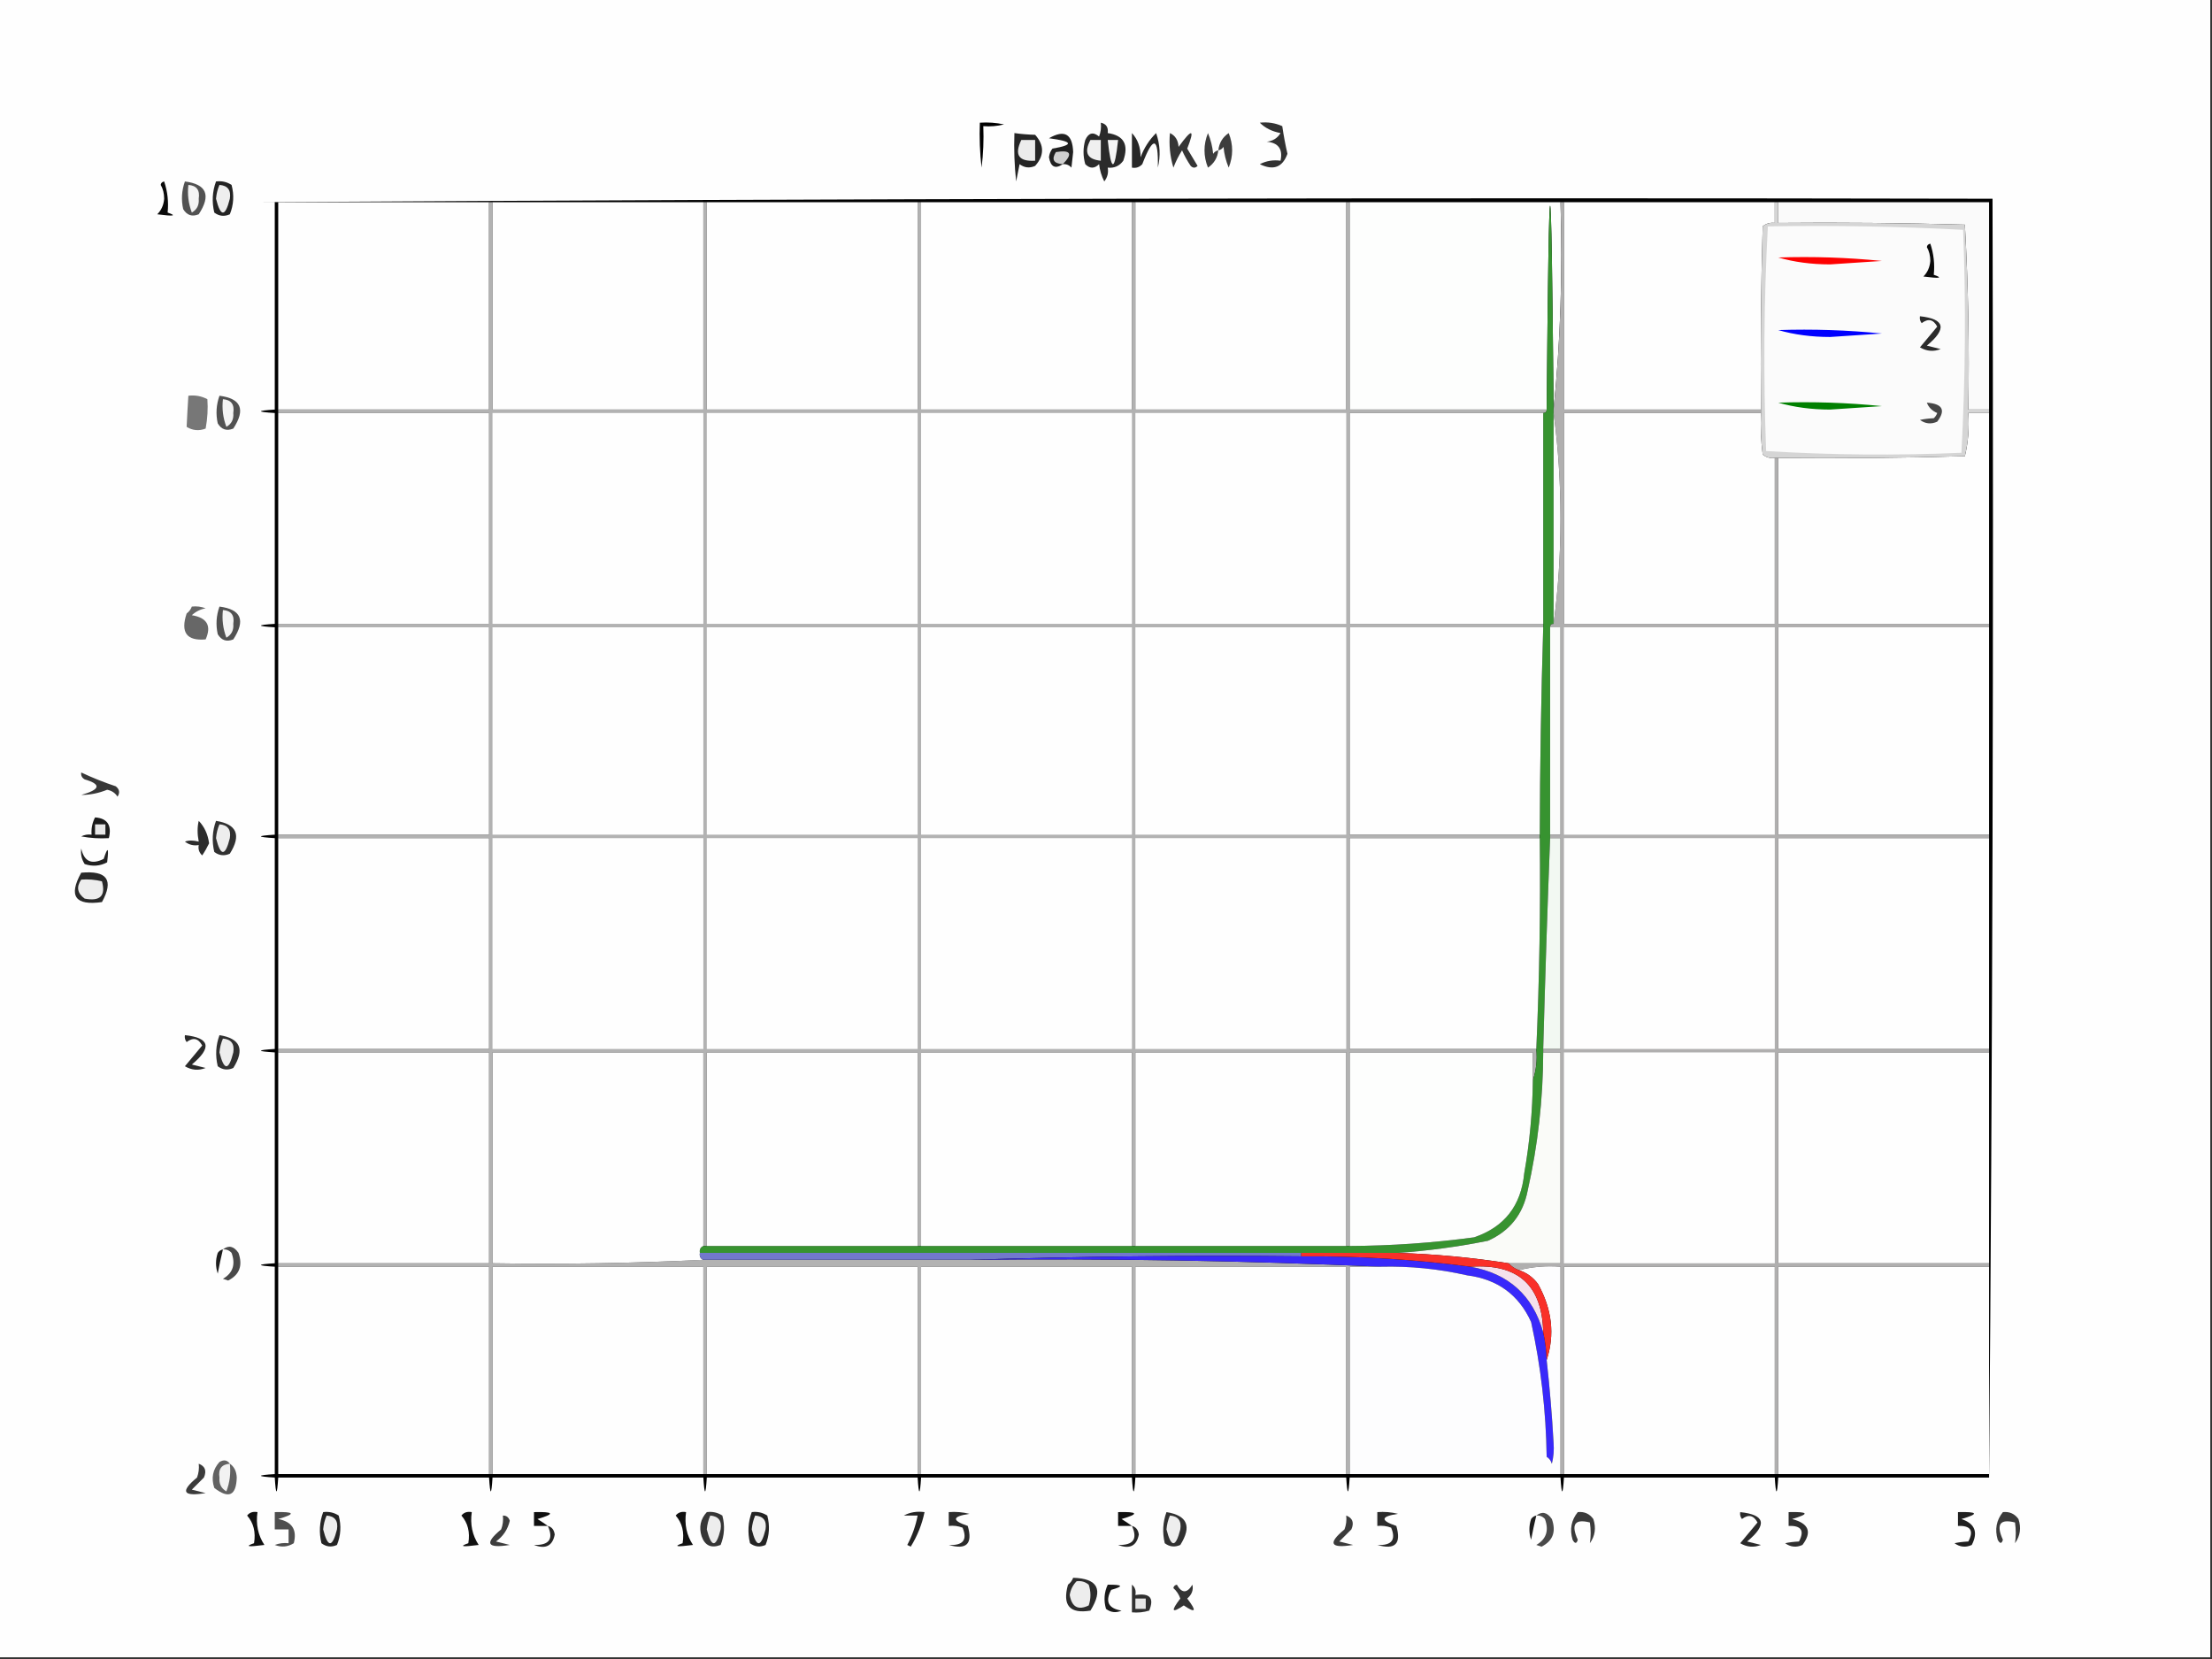 <?xml version="1.0" encoding="UTF-8"?>
<!DOCTYPE svg PUBLIC "-//W3C//DTD SVG 1.1//EN" "http://www.w3.org/Graphics/SVG/1.1/DTD/svg11.dtd">
<svg xmlns="http://www.w3.org/2000/svg" version="1.1" width="640px" height="480px" style="shape-rendering:geometricPrecision; text-rendering:geometricPrecision; image-rendering:optimizeQuality; fill-rule:evenodd; clip-rule:evenodd" xmlns:xlink="http://www.w3.org/1999/xlink">
<rect width="100%" height="100%" fill="#333333" stroke="none"/>
<g><path style="opacity:1" fill="#fefefe" d="M -0.5,-0.5 C 212.833,-0.5 426.167,-0.5 639.5,-0.5C 639.5,159.5 639.5,319.5 639.5,479.5C 426.167,479.5 212.833,479.5 -0.5,479.5C -0.5,319.5 -0.5,159.5 -0.5,-0.5 Z"/></g>
<g><path style="opacity:1" fill="#000000" d="M 283.5,35.5 C 285.857,35.337 288.19,35.503 290.5,36C 288.527,36.495 286.527,36.662 284.5,36.5C 284.666,40.514 284.499,44.514 284,48.5C 283.501,44.179 283.334,39.846 283.5,35.5 Z"/></g>
<g><path style="opacity:1" fill="#3d3d3d" d="M 352.5,43.5 C 352.262,45.645 351.262,47.312 349.5,48.5C 348.167,45.167 348.167,41.833 349.5,38.5C 350.308,40.423 350.808,42.423 351,44.5C 351.383,43.944 351.883,43.611 352.5,43.5 Z"/></g>
<g><path style="opacity:1" fill="#202020" d="M 307.5,47.5 C 305.316,48.983 303.983,48.316 303.5,45.5C 303.608,44.558 303.941,43.725 304.5,43C 310.817,41.908 310.483,40.908 303.5,40C 307.978,37.408 310.311,38.741 310.5,44C 310.333,45.5 310.167,47 310,48.5C 309.329,47.748 308.496,47.414 307.5,47.5 Z"/></g>
<g><path style="opacity:1" fill="#2a2a2a" d="M 318.5,35.5 C 320.048,35.821 320.715,36.821 320.5,38.5C 325.151,39.174 326.651,41.841 325,46.5C 323.89,48.037 322.39,48.703 320.5,48.5C 320.762,49.978 320.429,51.311 319.5,52.5C 318.702,50.922 318.202,49.256 318,47.5C 316.667,48.833 315.333,48.833 314,47.5C 313.333,45.167 313.333,42.833 314,40.5C 314.953,38.408 316.286,38.075 318,39.5C 318.49,38.207 318.657,36.873 318.5,35.5 Z"/></g>
<g><path style="opacity:1" fill="#f6f6f6" d="M 320.5,40.5 C 321.5,40.5 322.5,40.5 323.5,40.5C 322.5,49.833 321.5,49.833 320.5,40.5 Z"/></g>
<g><path style="opacity:1" fill="#f0f0f0" d="M 315.5,40.5 C 316.5,40.5 317.5,40.5 318.5,40.5C 318.5,42.5 318.5,44.5 318.5,46.5C 314.556,46.116 313.556,44.116 315.5,40.5 Z"/></g>
<g><path style="opacity:1" fill="#3d3d3d" d="M 352.5,43.5 C 352.738,41.355 353.738,39.688 355.5,38.5C 356.833,41.833 356.833,45.167 355.5,48.5C 354.692,46.577 354.192,44.577 354,42.5C 353.617,43.056 353.117,43.389 352.5,43.5 Z"/></g>
<g><path style="opacity:1" fill="#252525" d="M 293.5,38.5 C 295.314,38.772 297.314,38.939 299.5,39C 302.167,42 302.167,45 299.5,48C 297.888,48.72 296.388,48.554 295,47.5C 294.667,49.167 294.333,50.833 294,52.5C 293.501,47.845 293.334,43.178 293.5,38.5 Z"/></g>
<g><path style="opacity:1" fill="#ececec" d="M 295.5,40.5 C 296.833,40.5 298.167,40.5 299.5,40.5C 299.5,42.5 299.5,44.5 299.5,46.5C 294.74,46.799 293.406,44.799 295.5,40.5 Z"/></g>
<g><path style="opacity:1" fill="#282828" d="M 327.5,38.5 C 329.197,40.305 330.03,42.639 330,45.5C 331.015,42.79 332.515,40.457 334.5,38.5C 335.657,41.784 335.824,45.118 335,48.5C 335.186,39.547 333.686,39.213 330.5,47.5C 329.675,48.386 328.675,48.719 327.5,48.5C 327.5,45.167 327.5,41.833 327.5,38.5 Z"/></g>
<g><path style="opacity:1" fill="#cfcfcf" d="M 307.5,47.5 C 304.827,47.316 304.16,46.149 305.5,44C 309.817,43.303 310.484,44.47 307.5,47.5 Z"/></g>
<g><path style="opacity:1" fill="#353535" d="M 338.5,38.5 C 340.045,39.23 340.878,40.563 341,42.5C 344.941,37.062 345.774,37.229 343.5,43C 344.484,44.657 345.484,46.323 346.5,48C 345.833,48.667 345.167,48.667 344.5,48C 343.54,46.581 342.707,45.081 342,43.5C 341.02,45.059 340.187,46.726 339.5,48.5C 338.513,45.232 338.18,41.898 338.5,38.5 Z"/></g>
<g><path style="opacity:1" fill="#323232" d="M 364.5,35.5 C 366.792,35.244 368.959,35.577 371,36.5C 371.392,39.188 371.892,41.855 372.5,44.5C 371.086,48.421 368.42,49.421 364.5,47.5C 366.396,46.534 368.396,46.201 370.5,46.5C 371.21,43.141 369.876,41.307 366.5,41C 368.286,40.804 369.619,39.971 370.5,38.5C 368.025,38.036 366.025,37.036 364.5,35.5 Z"/></g>
<g><path style="opacity:1" fill="#0a0a0a" d="M 46.5,53.5 C 46.56,52.957 46.893,52.624 47.5,52.5C 48.484,55.428 48.817,58.428 48.5,61.5C 51.263,62.455 50.263,62.622 45.5,62C 46.684,60.82 47.351,59.32 47.5,57.5C 47.489,55.955 47.156,54.622 46.5,53.5 Z"/></g>
<g><path style="opacity:1" fill="#525252" d="M 53.5,52.5 C 59.786,53.315 61.12,56.481 57.5,62C 55.566,62.783 54.066,62.283 53,60.5C 52.398,57.779 52.565,55.113 53.5,52.5 Z"/></g>
<g><path style="opacity:1" fill="#f4f4f4" d="M 54.5,53.5 C 56.89,53.685 57.89,55.018 57.5,57.5C 57.658,59.319 56.991,60.652 55.5,61.5C 54.52,58.913 54.187,56.247 54.5,53.5 Z"/></g>
<g><path style="opacity:1" fill="#242424" d="M 62.5,52.5 C 64.144,52.286 65.644,52.62 67,53.5C 67.777,56.429 67.611,59.263 66.5,62C 64.888,62.72 63.388,62.554 62,61.5C 61.264,58.408 61.431,55.408 62.5,52.5 Z"/></g>
<g><path style="opacity:1" fill="#eeeeee" d="M 63.5,53.5 C 65.89,53.685 66.89,55.018 66.5,57.5C 65.167,62.833 63.833,62.833 62.5,57.5C 62.623,56.075 62.957,54.742 63.5,53.5 Z"/></g>
<g><path style="opacity:1" fill="#000000" d="M 75.5,58.5 C 242.333,57.5 409.333,57.167 576.5,57.5C 576.833,183.522 576.5,306.855 575.5,427.5C 555.167,427.5 534.833,427.5 514.5,427.5C 514.167,432.833 513.833,432.833 513.5,427.5C 493.167,427.5 472.833,427.5 452.5,427.5C 452.167,432.833 451.833,432.833 451.5,427.5C 431.167,427.5 410.833,427.5 390.5,427.5C 390.167,432.833 389.833,432.833 389.5,427.5C 369.167,427.5 348.833,427.5 328.5,427.5C 328.167,432.833 327.833,432.833 327.5,427.5C 307.167,427.5 286.833,427.5 266.5,427.5C 266.167,432.833 265.833,432.833 265.5,427.5C 245.167,427.5 224.833,427.5 204.5,427.5C 204.167,432.833 203.833,432.833 203.5,427.5C 183.167,427.5 162.833,427.5 142.5,427.5C 142.167,432.833 141.833,432.833 141.5,427.5C 121.167,427.5 100.833,427.5 80.5,427.5C 80.167,432.833 79.833,432.833 79.5,427.5C 74.167,427.167 74.167,426.833 79.5,426.5C 79.5,406.5 79.5,386.5 79.5,366.5C 74.167,366.167 74.167,365.833 79.5,365.5C 79.5,345.167 79.5,324.833 79.5,304.5C 74.167,304.167 74.167,303.833 79.5,303.5C 79.5,283.167 79.5,262.833 79.5,242.5C 74.167,242.167 74.167,241.833 79.5,241.5C 79.5,221.5 79.5,201.5 79.5,181.5C 74.167,181.167 74.167,180.833 79.5,180.5C 79.5,160.167 79.5,139.833 79.5,119.5C 74.167,119.167 74.167,118.833 79.5,118.5C 79.5,98.5 79.5,78.5 79.5,58.5C 78.167,58.5 76.833,58.5 75.5,58.5 Z"/></g>
<g><path style="opacity:1" fill="#fefefe" d="M 141.5,58.5 C 141.5,78.5 141.5,98.5 141.5,118.5C 121.167,118.5 100.833,118.5 80.5,118.5C 80.5,98.5 80.5,78.5 80.5,58.5C 100.833,58.5 121.167,58.5 141.5,58.5 Z"/></g>
<g><path style="opacity:1" fill="#b2b2b2" d="M 141.5,58.5 C 141.833,58.5 142.167,58.5 142.5,58.5C 142.5,78.5 142.5,98.5 142.5,118.5C 162.833,118.5 183.167,118.5 203.5,118.5C 203.5,98.5 203.5,78.5 203.5,58.5C 203.833,58.5 204.167,58.5 204.5,58.5C 204.5,78.5 204.5,98.5 204.5,118.5C 224.833,118.5 245.167,118.5 265.5,118.5C 265.5,98.5 265.5,78.5 265.5,58.5C 265.833,58.5 266.167,58.5 266.5,58.5C 266.5,78.5 266.5,98.5 266.5,118.5C 286.833,118.5 307.167,118.5 327.5,118.5C 327.5,98.5 327.5,78.5 327.5,58.5C 327.833,58.5 328.167,58.5 328.5,58.5C 328.5,78.5 328.5,98.5 328.5,118.5C 348.833,118.5 369.167,118.5 389.5,118.5C 389.5,98.5 389.5,78.5 389.5,58.5C 389.833,58.5 390.167,58.5 390.5,58.5C 390.5,78.5 390.5,98.5 390.5,118.5C 409.5,118.5 428.5,118.5 447.5,118.5C 447.5,119.167 447.167,119.5 446.5,119.5C 427.833,119.5 409.167,119.5 390.5,119.5C 390.5,139.833 390.5,160.167 390.5,180.5C 409.167,180.5 427.833,180.5 446.5,180.5C 446.5,180.833 446.5,181.167 446.5,181.5C 427.833,181.5 409.167,181.5 390.5,181.5C 390.5,201.5 390.5,221.5 390.5,241.5C 408.833,241.5 427.167,241.5 445.5,241.5C 445.5,241.833 445.5,242.167 445.5,242.5C 427.167,242.5 408.833,242.5 390.5,242.5C 390.5,262.833 390.5,283.167 390.5,303.5C 408.5,303.5 426.5,303.5 444.5,303.5C 444.81,306.713 444.477,309.713 443.5,312.5C 443.5,309.833 443.5,307.167 443.5,304.5C 425.833,304.5 408.167,304.5 390.5,304.5C 390.5,323.167 390.5,341.833 390.5,360.5C 390.167,360.5 389.833,360.5 389.5,360.5C 389.5,341.833 389.5,323.167 389.5,304.5C 369.167,304.5 348.833,304.5 328.5,304.5C 328.5,323.167 328.5,341.833 328.5,360.5C 328.167,360.5 327.833,360.5 327.5,360.5C 327.5,341.833 327.5,323.167 327.5,304.5C 307.167,304.5 286.833,304.5 266.5,304.5C 266.5,323.167 266.5,341.833 266.5,360.5C 266.167,360.5 265.833,360.5 265.5,360.5C 265.5,341.833 265.5,323.167 265.5,304.5C 245.167,304.5 224.833,304.5 204.5,304.5C 204.5,323.167 204.5,341.833 204.5,360.5C 204.167,360.5 203.833,360.5 203.5,360.5C 203.5,341.833 203.5,323.167 203.5,304.5C 183.167,304.5 162.833,304.5 142.5,304.5C 142.5,324.833 142.5,345.167 142.5,365.5C 163.007,365.83 183.34,365.497 203.5,364.5C 229.167,364.5 254.833,364.5 280.5,364.5C 320.348,364.069 360.015,364.736 399.5,366.5C 396.5,366.5 393.5,366.5 390.5,366.5C 390.5,386.5 390.5,406.5 390.5,426.5C 390.167,426.5 389.833,426.5 389.5,426.5C 389.5,406.5 389.5,386.5 389.5,366.5C 369.167,366.5 348.833,366.5 328.5,366.5C 328.5,386.5 328.5,406.5 328.5,426.5C 328.167,426.5 327.833,426.5 327.5,426.5C 327.5,406.5 327.5,386.5 327.5,366.5C 307.167,366.5 286.833,366.5 266.5,366.5C 266.5,386.5 266.5,406.5 266.5,426.5C 266.167,426.5 265.833,426.5 265.5,426.5C 265.5,406.5 265.5,386.5 265.5,366.5C 245.167,366.5 224.833,366.5 204.5,366.5C 204.5,386.5 204.5,406.5 204.5,426.5C 204.167,426.5 203.833,426.5 203.5,426.5C 203.5,406.5 203.5,386.5 203.5,366.5C 183.167,366.5 162.833,366.5 142.5,366.5C 142.5,386.5 142.5,406.5 142.5,426.5C 142.167,426.5 141.833,426.5 141.5,426.5C 141.5,406.5 141.5,386.5 141.5,366.5C 121.167,366.5 100.833,366.5 80.5,366.5C 80.5,366.167 80.5,365.833 80.5,365.5C 100.833,365.5 121.167,365.5 141.5,365.5C 141.5,345.167 141.5,324.833 141.5,304.5C 121.167,304.5 100.833,304.5 80.5,304.5C 80.5,304.167 80.5,303.833 80.5,303.5C 100.833,303.5 121.167,303.5 141.5,303.5C 141.5,283.167 141.5,262.833 141.5,242.5C 121.167,242.5 100.833,242.5 80.5,242.5C 80.5,242.167 80.5,241.833 80.5,241.5C 100.833,241.5 121.167,241.5 141.5,241.5C 141.5,221.5 141.5,201.5 141.5,181.5C 121.167,181.5 100.833,181.5 80.5,181.5C 80.5,181.167 80.5,180.833 80.5,180.5C 100.833,180.5 121.167,180.5 141.5,180.5C 141.5,160.167 141.5,139.833 141.5,119.5C 121.167,119.5 100.833,119.5 80.5,119.5C 80.5,119.167 80.5,118.833 80.5,118.5C 100.833,118.5 121.167,118.5 141.5,118.5C 141.5,98.5 141.5,78.5 141.5,58.5 Z"/></g>
<g><path style="opacity:1" fill="#fefefe" d="M 142.5,58.5 C 162.833,58.5 183.167,58.5 203.5,58.5C 203.5,78.5 203.5,98.5 203.5,118.5C 183.167,118.5 162.833,118.5 142.5,118.5C 142.5,98.5 142.5,78.5 142.5,58.5 Z"/></g>
<g><path style="opacity:1" fill="#fefefe" d="M 204.5,58.5 C 224.833,58.5 245.167,58.5 265.5,58.5C 265.5,78.5 265.5,98.5 265.5,118.5C 245.167,118.5 224.833,118.5 204.5,118.5C 204.5,98.5 204.5,78.5 204.5,58.5 Z"/></g>
<g><path style="opacity:1" fill="#fefefe" d="M 266.5,58.5 C 286.833,58.5 307.167,58.5 327.5,58.5C 327.5,78.5 327.5,98.5 327.5,118.5C 307.167,118.5 286.833,118.5 266.5,118.5C 266.5,98.5 266.5,78.5 266.5,58.5 Z"/></g>
<g><path style="opacity:1" fill="#fefefe" d="M 328.5,58.5 C 348.833,58.5 369.167,58.5 389.5,58.5C 389.5,78.5 389.5,98.5 389.5,118.5C 369.167,118.5 348.833,118.5 328.5,118.5C 328.5,98.5 328.5,78.5 328.5,58.5 Z"/></g>
<g><path style="opacity:1" fill="#fdfefd" d="M 390.5,58.5 C 410.833,58.5 431.167,58.5 451.5,58.5C 452.155,78.861 451.488,98.861 449.5,118.5C 448.833,39.833 448.167,39.833 447.5,118.5C 428.5,118.5 409.5,118.5 390.5,118.5C 390.5,98.5 390.5,78.5 390.5,58.5 Z"/></g>
<g><path style="opacity:1" fill="#379330" d="M 449.5,118.5 C 449.5,118.833 449.5,119.167 449.5,119.5C 449.5,139.833 449.5,160.167 449.5,180.5C 448.833,180.5 448.5,180.833 448.5,181.5C 448.5,201.5 448.5,221.5 448.5,241.5C 448.5,241.833 448.5,242.167 448.5,242.5C 447.719,262.673 447.052,283.007 446.5,303.5C 446.5,303.833 446.5,304.167 446.5,304.5C 446.464,318.006 444.964,331.34 442,344.5C 440.67,351.331 436.837,356.164 430.5,359C 421.766,360.744 413.1,361.911 404.5,362.5C 395.167,362.5 385.833,362.5 376.5,362.5C 318.5,362.5 260.5,362.5 202.5,362.5C 202.328,361.508 202.662,360.842 203.5,360.5C 203.833,360.5 204.167,360.5 204.5,360.5C 224.833,360.5 245.167,360.5 265.5,360.5C 265.833,360.5 266.167,360.5 266.5,360.5C 286.833,360.5 307.167,360.5 327.5,360.5C 327.833,360.5 328.167,360.5 328.5,360.5C 348.833,360.5 369.167,360.5 389.5,360.5C 389.833,360.5 390.167,360.5 390.5,360.5C 402.552,360.44 414.552,359.607 426.5,358C 435.254,355.026 440.088,348.86 441,339.5C 442.576,330.564 443.409,321.564 443.5,312.5C 444.477,309.713 444.81,306.713 444.5,303.5C 445.399,283.183 445.732,262.849 445.5,242.5C 445.5,242.167 445.5,241.833 445.5,241.5C 445.553,221.494 445.886,201.494 446.5,181.5C 446.5,181.167 446.5,180.833 446.5,180.5C 446.5,160.167 446.5,139.833 446.5,119.5C 447.167,119.5 447.5,119.167 447.5,118.5C 448.167,39.833 448.833,39.833 449.5,118.5 Z"/></g>
<g><path style="opacity:1" fill="#b0afaf" d="M 451.5,58.5 C 451.833,58.5 452.167,58.5 452.5,58.5C 452.5,78.5 452.5,98.5 452.5,118.5C 471.5,118.5 490.5,118.5 509.5,118.5C 509.5,118.833 509.5,119.167 509.5,119.5C 490.5,119.5 471.5,119.5 452.5,119.5C 452.5,139.833 452.5,160.167 452.5,180.5C 472.833,180.5 493.167,180.5 513.5,180.5C 513.5,164.5 513.5,148.5 513.5,132.5C 513.833,132.5 514.167,132.5 514.5,132.5C 514.5,148.5 514.5,164.5 514.5,180.5C 534.833,180.5 555.167,180.5 575.5,180.5C 575.5,180.833 575.5,181.167 575.5,181.5C 555.167,181.5 534.833,181.5 514.5,181.5C 514.5,201.5 514.5,221.5 514.5,241.5C 534.833,241.5 555.167,241.5 575.5,241.5C 575.5,241.833 575.5,242.167 575.5,242.5C 555.167,242.5 534.833,242.5 514.5,242.5C 514.5,262.833 514.5,283.167 514.5,303.5C 534.833,303.5 555.167,303.5 575.5,303.5C 575.5,303.833 575.5,304.167 575.5,304.5C 555.167,304.5 534.833,304.5 514.5,304.5C 514.5,324.833 514.5,345.167 514.5,365.5C 534.833,365.5 555.167,365.5 575.5,365.5C 575.5,365.833 575.5,366.167 575.5,366.5C 555.167,366.5 534.833,366.5 514.5,366.5C 514.5,386.5 514.5,406.5 514.5,426.5C 514.167,426.5 513.833,426.5 513.5,426.5C 513.5,406.5 513.5,386.5 513.5,366.5C 493.167,366.5 472.833,366.5 452.5,366.5C 452.5,386.5 452.5,406.5 452.5,426.5C 452.167,426.5 451.833,426.5 451.5,426.5C 451.5,406.5 451.5,386.5 451.5,366.5C 447.298,366.183 443.298,366.517 439.5,367.5C 438.29,367.068 437.29,366.401 436.5,365.5C 441.5,365.5 446.5,365.5 451.5,365.5C 451.5,345.167 451.5,324.833 451.5,304.5C 449.833,304.5 448.167,304.5 446.5,304.5C 446.5,304.167 446.5,303.833 446.5,303.5C 448.167,303.5 449.833,303.5 451.5,303.5C 451.5,283.167 451.5,262.833 451.5,242.5C 450.5,242.5 449.5,242.5 448.5,242.5C 448.5,242.167 448.5,241.833 448.5,241.5C 449.5,241.5 450.5,241.5 451.5,241.5C 451.5,221.5 451.5,201.5 451.5,181.5C 450.5,181.5 449.5,181.5 448.5,181.5C 448.5,180.833 448.833,180.5 449.5,180.5C 450.832,170.689 451.499,160.523 451.5,150C 451.499,139.477 450.832,129.311 449.5,119.5C 449.5,119.167 449.5,118.833 449.5,118.5C 451.488,98.861 452.155,78.861 451.5,58.5 Z"/></g>
<g><path style="opacity:1" fill="#fefefe" d="M 452.5,58.5 C 472.833,58.5 493.167,58.5 513.5,58.5C 513.5,60.5 513.5,62.5 513.5,64.5C 512.178,64.33 511.011,64.663 510,65.5C 509.5,83.163 509.333,100.83 509.5,118.5C 490.5,118.5 471.5,118.5 452.5,118.5C 452.5,98.5 452.5,78.5 452.5,58.5 Z"/></g>
<g><path style="opacity:1" fill="#fafafa" d="M 514.5,58.5 C 534.833,58.5 555.167,58.5 575.5,58.5C 575.5,78.5 575.5,98.5 575.5,118.5C 573.5,118.5 571.5,118.5 569.5,118.5C 569.826,100.59 569.492,82.757 568.5,65C 550.503,64.5 532.503,64.333 514.5,64.5C 514.5,62.5 514.5,60.5 514.5,58.5 Z"/></g>
<g><path style="opacity:1" fill="#777777" d="M 54.5,114.5 C 56.467,114.261 58.3,114.594 60,115.5C 60.202,118.259 60.035,121.092 59.5,124C 57.559,124.743 55.726,124.576 54,123.5C 54.139,120.473 54.305,117.473 54.5,114.5 Z"/></g>
<g><path style="opacity:1" fill="#525252" d="M 63.5,114.5 C 69.786,115.315 71.12,118.481 67.5,124C 65.567,124.783 64.067,124.283 63,122.5C 62.398,119.779 62.565,117.113 63.5,114.5 Z"/></g>
<g><path style="opacity:1" fill="#f4f4f4" d="M 64.5,115.5 C 66.89,115.685 67.89,117.018 67.5,119.5C 67.658,121.319 66.991,122.652 65.5,123.5C 64.52,120.914 64.187,118.247 64.5,115.5 Z"/></g>
<g><path style="opacity:1" fill="#fefefe" d="M 80.5,119.5 C 100.833,119.5 121.167,119.5 141.5,119.5C 141.5,139.833 141.5,160.167 141.5,180.5C 121.167,180.5 100.833,180.5 80.5,180.5C 80.5,160.167 80.5,139.833 80.5,119.5 Z"/></g>
<g><path style="opacity:1" fill="#fefefe" d="M 142.5,119.5 C 162.833,119.5 183.167,119.5 203.5,119.5C 203.5,139.833 203.5,160.167 203.5,180.5C 183.167,180.5 162.833,180.5 142.5,180.5C 142.5,160.167 142.5,139.833 142.5,119.5 Z"/></g>
<g><path style="opacity:1" fill="#fefefe" d="M 204.5,119.5 C 224.833,119.5 245.167,119.5 265.5,119.5C 265.5,139.833 265.5,160.167 265.5,180.5C 245.167,180.5 224.833,180.5 204.5,180.5C 204.5,160.167 204.5,139.833 204.5,119.5 Z"/></g>
<g><path style="opacity:1" fill="#fefefe" d="M 266.5,119.5 C 286.833,119.5 307.167,119.5 327.5,119.5C 327.5,139.833 327.5,160.167 327.5,180.5C 307.167,180.5 286.833,180.5 266.5,180.5C 266.5,160.167 266.5,139.833 266.5,119.5 Z"/></g>
<g><path style="opacity:1" fill="#fefefe" d="M 328.5,119.5 C 348.833,119.5 369.167,119.5 389.5,119.5C 389.5,139.833 389.5,160.167 389.5,180.5C 369.167,180.5 348.833,180.5 328.5,180.5C 328.5,160.167 328.5,139.833 328.5,119.5 Z"/></g>
<g><path style="opacity:1" fill="#fefefe" d="M 446.5,119.5 C 446.5,139.833 446.5,160.167 446.5,180.5C 427.833,180.5 409.167,180.5 390.5,180.5C 390.5,160.167 390.5,139.833 390.5,119.5C 409.167,119.5 427.833,119.5 446.5,119.5 Z"/></g>
<g><path style="opacity:1" fill="#fcfcfc" d="M 449.5,119.5 C 450.832,129.311 451.499,139.477 451.5,150C 451.499,160.523 450.832,170.689 449.5,180.5C 449.5,160.167 449.5,139.833 449.5,119.5 Z"/></g>
<g><path style="opacity:1" fill="#fefefe" d="M 509.5,119.5 C 509.334,123.514 509.501,127.514 510,131.5C 511.011,132.337 512.178,132.67 513.5,132.5C 513.5,148.5 513.5,164.5 513.5,180.5C 493.167,180.5 472.833,180.5 452.5,180.5C 452.5,160.167 452.5,139.833 452.5,119.5C 471.5,119.5 490.5,119.5 509.5,119.5 Z"/></g>
<g><path style="opacity:1" fill="#fefefe" d="M 575.5,119.5 C 575.5,139.833 575.5,160.167 575.5,180.5C 555.167,180.5 534.833,180.5 514.5,180.5C 514.5,164.5 514.5,148.5 514.5,132.5C 532.503,132.667 550.503,132.5 568.5,132C 569.464,127.934 569.797,123.767 569.5,119.5C 571.5,119.5 573.5,119.5 575.5,119.5 Z"/></g>
<g><path style="opacity:1" fill="#d5d5d5" d="M 513.5,58.5 C 513.833,58.5 514.167,58.5 514.5,58.5C 514.5,60.5 514.5,62.5 514.5,64.5C 532.503,64.333 550.503,64.5 568.5,65C 569.492,82.757 569.826,100.59 569.5,118.5C 571.5,118.5 573.5,118.5 575.5,118.5C 575.5,118.833 575.5,119.167 575.5,119.5C 573.5,119.5 571.5,119.5 569.5,119.5C 569.797,123.767 569.464,127.934 568.5,132C 550.503,132.5 532.503,132.667 514.5,132.5C 514.167,132.5 513.833,132.5 513.5,132.5C 512.178,132.67 511.011,132.337 510,131.5C 509.501,127.514 509.334,123.514 509.5,119.5C 509.5,119.167 509.5,118.833 509.5,118.5C 509.333,100.83 509.5,83.163 510,65.5C 511.011,64.663 512.178,64.33 513.5,64.5C 513.5,62.5 513.5,60.5 513.5,58.5 Z"/></g>
<g><path style="opacity:1" fill="#fbfbfb" d="M 511.5,65.5 C 530.41,65.174 549.243,65.507 568,66.5C 568.826,88.073 568.66,109.573 567.5,131C 548.593,131.825 529.76,131.659 511,130.5C 510.179,108.761 510.345,87.094 511.5,65.5 Z"/></g>
<g><path style="opacity:1" fill="#464646" d="M 557.5,116.5 C 562.041,116.815 563.041,118.649 560.5,122C 558.741,122.798 557.074,122.631 555.5,121.5C 556.582,121.251 557.915,121.085 559.5,121C 559.957,120.586 560.291,120.086 560.5,119.5C 559.007,118.859 558.007,117.859 557.5,116.5 Z"/></g>
<g><path style="opacity:1" fill="#008000" d="M 514.5,116.5 C 524.522,116.168 534.522,116.501 544.5,117.5C 539.5,117.833 534.5,118.167 529.5,118.5C 524.119,118.494 519.119,117.828 514.5,116.5 Z"/></g>
<g><path style="opacity:1" fill="#0000ff" d="M 514.5,95.5 C 524.522,95.168 534.522,95.501 544.5,96.5C 539.5,96.833 534.5,97.167 529.5,97.5C 524.119,97.494 519.119,96.828 514.5,95.5 Z"/></g>
<g><path style="opacity:1" fill="#2a2a2a" d="M 555.5,91.5 C 562.737,92.272 563.403,95.106 557.5,100C 558.833,100.333 560.167,100.667 561.5,101C 559.421,101.808 557.421,101.641 555.5,100.5C 557.167,98.5 558.833,96.5 560.5,94.5C 559.38,92.404 557.88,92.07 556,93.5C 555.536,92.906 555.369,92.239 555.5,91.5 Z"/></g>
<g><path style="opacity:1" fill="#fe0000" d="M 514.5,74.5 C 524.522,74.168 534.522,74.501 544.5,75.5C 539.5,75.833 534.5,76.167 529.5,76.5C 524.119,76.494 519.119,75.828 514.5,74.5 Z"/></g>
<g><path style="opacity:1" fill="#0a0a0a" d="M 557.5,71.5 C 557.56,70.957 557.893,70.624 558.5,70.5C 559.484,73.428 559.817,76.428 559.5,79.5C 562.263,80.455 561.263,80.622 556.5,80C 557.684,78.82 558.351,77.32 558.5,75.5C 558.489,73.955 558.156,72.622 557.5,71.5 Z"/></g>
<g><path style="opacity:1" fill="#525252" d="M 63.5,175.5 C 69.786,176.315 71.12,179.481 67.5,185C 65.567,185.783 64.067,185.283 63,183.5C 62.398,180.779 62.565,178.113 63.5,175.5 Z"/></g>
<g><path style="opacity:1" fill="#f4f4f4" d="M 64.5,176.5 C 66.89,176.685 67.89,178.018 67.5,180.5C 67.658,182.319 66.991,183.652 65.5,184.5C 64.52,181.914 64.187,179.247 64.5,176.5 Z"/></g>
<g><path style="opacity:1" fill="#fefefe" d="M 80.5,181.5 C 100.833,181.5 121.167,181.5 141.5,181.5C 141.5,201.5 141.5,221.5 141.5,241.5C 121.167,241.5 100.833,241.5 80.5,241.5C 80.5,221.5 80.5,201.5 80.5,181.5 Z"/></g>
<g><path style="opacity:1" fill="#fefefe" d="M 142.5,181.5 C 162.833,181.5 183.167,181.5 203.5,181.5C 203.5,201.5 203.5,221.5 203.5,241.5C 183.167,241.5 162.833,241.5 142.5,241.5C 142.5,221.5 142.5,201.5 142.5,181.5 Z"/></g>
<g><path style="opacity:1" fill="#fefefe" d="M 204.5,181.5 C 224.833,181.5 245.167,181.5 265.5,181.5C 265.5,201.5 265.5,221.5 265.5,241.5C 245.167,241.5 224.833,241.5 204.5,241.5C 204.5,221.5 204.5,201.5 204.5,181.5 Z"/></g>
<g><path style="opacity:1" fill="#fefefe" d="M 266.5,181.5 C 286.833,181.5 307.167,181.5 327.5,181.5C 327.5,201.5 327.5,221.5 327.5,241.5C 307.167,241.5 286.833,241.5 266.5,241.5C 266.5,221.5 266.5,201.5 266.5,181.5 Z"/></g>
<g><path style="opacity:1" fill="#fefefe" d="M 328.5,181.5 C 348.833,181.5 369.167,181.5 389.5,181.5C 389.5,201.5 389.5,221.5 389.5,241.5C 369.167,241.5 348.833,241.5 328.5,241.5C 328.5,221.5 328.5,201.5 328.5,181.5 Z"/></g>
<g><path style="opacity:1" fill="#fefefe" d="M 446.5,181.5 C 445.886,201.494 445.553,221.494 445.5,241.5C 427.167,241.5 408.833,241.5 390.5,241.5C 390.5,221.5 390.5,201.5 390.5,181.5C 409.167,181.5 427.833,181.5 446.5,181.5 Z"/></g>
<g><path style="opacity:1" fill="#fbfcfb" d="M 448.5,181.5 C 449.5,181.5 450.5,181.5 451.5,181.5C 451.5,201.5 451.5,221.5 451.5,241.5C 450.5,241.5 449.5,241.5 448.5,241.5C 448.5,221.5 448.5,201.5 448.5,181.5 Z"/></g>
<g><path style="opacity:1" fill="#fefefe" d="M 452.5,181.5 C 472.833,181.5 493.167,181.5 513.5,181.5C 513.5,201.5 513.5,221.5 513.5,241.5C 493.167,241.5 472.833,241.5 452.5,241.5C 452.5,221.5 452.5,201.5 452.5,181.5 Z"/></g>
<g><path style="opacity:1" fill="#fefefe" d="M 575.5,181.5 C 575.5,201.5 575.5,221.5 575.5,241.5C 555.167,241.5 534.833,241.5 514.5,241.5C 514.5,221.5 514.5,201.5 514.5,181.5C 534.833,181.5 555.167,181.5 575.5,181.5 Z"/></g>
<g><path style="opacity:1" fill="#676767" d="M 55.5,175.5 C 56.873,175.343 58.207,175.51 59.5,176C 57.956,176.29 56.623,176.956 55.5,178C 59.918,178.723 61.251,181.057 59.5,185C 54.008,185.486 52.175,182.986 54,177.5C 54.717,176.956 55.217,176.289 55.5,175.5 Z"/></g>
<g><path style="opacity:1" fill="#383838" d="M 23.5,223.5 C 26.725,225.021 30.058,226.355 33.5,227.5C 34.583,228.365 34.749,229.365 34,230.5C 33.326,229.422 32.326,228.755 31,228.5C 28.532,229.503 26.032,230.003 23.5,230C 29.055,228.431 29.389,226.931 24.5,225.5C 23.703,225.043 23.369,224.376 23.5,223.5 Z"/></g>
<g><path style="opacity:1" fill="#1b1b1b" d="M 27.5,236.5 C 31.068,236.759 32.401,238.759 31.5,242.5C 28.813,242.664 26.146,242.497 23.5,242C 24.448,241.517 25.448,241.351 26.5,241.5C 26.366,239.708 26.699,238.042 27.5,236.5 Z"/></g>
<g><path style="opacity:1" fill="#e7e7e7" d="M 27.5,238.5 C 28.5,238.5 29.5,238.5 30.5,238.5C 30.5,239.5 30.5,240.5 30.5,241.5C 29.5,241.5 28.5,241.5 27.5,241.5C 27.5,240.5 27.5,239.5 27.5,238.5 Z"/></g>
<g><path style="opacity:1" fill="#313131" d="M 62.5,237.5 C 68.548,238.46 69.881,241.627 66.5,247C 64.888,247.72 63.388,247.554 62,246.5C 61.264,243.408 61.431,240.408 62.5,237.5 Z"/></g>
<g><path style="opacity:1" fill="#eeeeee" d="M 63.5,238.5 C 65.89,238.685 66.89,240.018 66.5,242.5C 65.167,247.833 63.833,247.833 62.5,242.5C 62.623,241.075 62.957,239.742 63.5,238.5 Z"/></g>
<g><path style="opacity:1" fill="#fefefe" d="M 80.5,242.5 C 100.833,242.5 121.167,242.5 141.5,242.5C 141.5,262.833 141.5,283.167 141.5,303.5C 121.167,303.5 100.833,303.5 80.5,303.5C 80.5,283.167 80.5,262.833 80.5,242.5 Z"/></g>
<g><path style="opacity:1" fill="#fefefe" d="M 142.5,242.5 C 162.833,242.5 183.167,242.5 203.5,242.5C 203.5,262.833 203.5,283.167 203.5,303.5C 183.167,303.5 162.833,303.5 142.5,303.5C 142.5,283.167 142.5,262.833 142.5,242.5 Z"/></g>
<g><path style="opacity:1" fill="#fefefe" d="M 204.5,242.5 C 224.833,242.5 245.167,242.5 265.5,242.5C 265.5,262.833 265.5,283.167 265.5,303.5C 245.167,303.5 224.833,303.5 204.5,303.5C 204.5,283.167 204.5,262.833 204.5,242.5 Z"/></g>
<g><path style="opacity:1" fill="#fefefe" d="M 266.5,242.5 C 286.833,242.5 307.167,242.5 327.5,242.5C 327.5,262.833 327.5,283.167 327.5,303.5C 307.167,303.5 286.833,303.5 266.5,303.5C 266.5,283.167 266.5,262.833 266.5,242.5 Z"/></g>
<g><path style="opacity:1" fill="#fefefe" d="M 328.5,242.5 C 348.833,242.5 369.167,242.5 389.5,242.5C 389.5,262.833 389.5,283.167 389.5,303.5C 369.167,303.5 348.833,303.5 328.5,303.5C 328.5,283.167 328.5,262.833 328.5,242.5 Z"/></g>
<g><path style="opacity:1" fill="#fefefe" d="M 445.5,242.5 C 445.732,262.849 445.399,283.183 444.5,303.5C 426.5,303.5 408.5,303.5 390.5,303.5C 390.5,283.167 390.5,262.833 390.5,242.5C 408.833,242.5 427.167,242.5 445.5,242.5 Z"/></g>
<g><path style="opacity:1" fill="#f2f8f2" d="M 448.5,242.5 C 449.5,242.5 450.5,242.5 451.5,242.5C 451.5,262.833 451.5,283.167 451.5,303.5C 449.833,303.5 448.167,303.5 446.5,303.5C 447.052,283.007 447.719,262.673 448.5,242.5 Z"/></g>
<g><path style="opacity:1" fill="#fefefe" d="M 452.5,242.5 C 472.833,242.5 493.167,242.5 513.5,242.5C 513.5,262.833 513.5,283.167 513.5,303.5C 493.167,303.5 472.833,303.5 452.5,303.5C 452.5,283.167 452.5,262.833 452.5,242.5 Z"/></g>
<g><path style="opacity:1" fill="#fefefe" d="M 575.5,242.5 C 575.5,262.833 575.5,283.167 575.5,303.5C 555.167,303.5 534.833,303.5 514.5,303.5C 514.5,283.167 514.5,262.833 514.5,242.5C 534.833,242.5 555.167,242.5 575.5,242.5 Z"/></g>
<g><path style="opacity:1" fill="#2c2c2c" d="M 57.5,237.5 C 59.141,239.203 60.141,241.37 60.5,244C 59.929,245.205 59.262,246.372 58.5,247.5C 57.614,246.675 57.281,245.675 57.5,244.5C 56.022,244.762 54.689,244.429 53.5,243.5C 54.557,243.094 55.891,243.094 57.5,243.5C 57.065,241.297 57.065,239.297 57.5,237.5 Z"/></g>
<g><path style="opacity:1" fill="#222222" d="M 23.5,245.5 C 24.328,249.255 26.495,250.255 30,248.5C 31.199,244.814 31.533,245.147 31,249.5C 28.936,250.591 26.77,250.758 24.5,250C 23.62,248.644 23.287,247.144 23.5,245.5 Z"/></g>
<g><path style="opacity:1" fill="#292929" d="M 23.5,252.5 C 30.997,251.804 32.997,254.637 29.5,261C 21.749,262.091 19.749,259.258 23.5,252.5 Z"/></g>
<g><path style="opacity:1" fill="#ededed" d="M 23.5,254.5 C 25.527,254.338 27.527,254.505 29.5,255C 30.65,259.186 28.983,260.852 24.5,260C 22.365,258.444 22.032,256.611 23.5,254.5 Z"/></g>
<g><path style="opacity:1" fill="#2a2a2a" d="M 53.5,299.5 C 60.736,300.272 61.403,303.106 55.5,308C 56.833,308.333 58.167,308.667 59.5,309C 57.421,309.808 55.421,309.641 53.5,308.5C 55.167,306.5 56.833,304.5 58.5,302.5C 57.38,300.404 55.88,300.07 54,301.5C 53.536,300.906 53.369,300.239 53.5,299.5 Z"/></g>
<g><path style="opacity:1" fill="#313131" d="M 63.5,299.5 C 69.548,300.46 70.881,303.627 67.5,309C 65.888,309.72 64.388,309.554 63,308.5C 62.264,305.408 62.431,302.408 63.5,299.5 Z"/></g>
<g><path style="opacity:1" fill="#eeeeee" d="M 64.5,300.5 C 66.89,300.685 67.89,302.018 67.5,304.5C 66.167,309.833 64.833,309.833 63.5,304.5C 63.623,303.075 63.957,301.742 64.5,300.5 Z"/></g>
<g><path style="opacity:1" fill="#fefefe" d="M 80.5,304.5 C 100.833,304.5 121.167,304.5 141.5,304.5C 141.5,324.833 141.5,345.167 141.5,365.5C 121.167,365.5 100.833,365.5 80.5,365.5C 80.5,345.167 80.5,324.833 80.5,304.5 Z"/></g>
<g><path style="opacity:1" fill="#fefefe" d="M 203.5,360.5 C 202.662,360.842 202.328,361.508 202.5,362.5C 202.328,363.492 202.662,364.158 203.5,364.5C 183.34,365.497 163.007,365.83 142.5,365.5C 142.5,345.167 142.5,324.833 142.5,304.5C 162.833,304.5 183.167,304.5 203.5,304.5C 203.5,323.167 203.5,341.833 203.5,360.5 Z"/></g>
<g><path style="opacity:1" fill="#fefefe" d="M 265.5,360.5 C 245.167,360.5 224.833,360.5 204.5,360.5C 204.5,341.833 204.5,323.167 204.5,304.5C 224.833,304.5 245.167,304.5 265.5,304.5C 265.5,323.167 265.5,341.833 265.5,360.5 Z"/></g>
<g><path style="opacity:1" fill="#fefefe" d="M 327.5,360.5 C 307.167,360.5 286.833,360.5 266.5,360.5C 266.5,341.833 266.5,323.167 266.5,304.5C 286.833,304.5 307.167,304.5 327.5,304.5C 327.5,323.167 327.5,341.833 327.5,360.5 Z"/></g>
<g><path style="opacity:1" fill="#fefefe" d="M 389.5,360.5 C 369.167,360.5 348.833,360.5 328.5,360.5C 328.5,341.833 328.5,323.167 328.5,304.5C 348.833,304.5 369.167,304.5 389.5,304.5C 389.5,323.167 389.5,341.833 389.5,360.5 Z"/></g>
<g><path style="opacity:1" fill="#fdfefd" d="M 443.5,312.5 C 443.409,321.564 442.576,330.564 441,339.5C 440.088,348.86 435.254,355.026 426.5,358C 414.552,359.607 402.552,360.44 390.5,360.5C 390.5,341.833 390.5,323.167 390.5,304.5C 408.167,304.5 425.833,304.5 443.5,304.5C 443.5,307.167 443.5,309.833 443.5,312.5 Z"/></g>
<g><path style="opacity:1" fill="#fafbf8" d="M 446.5,304.5 C 448.167,304.5 449.833,304.5 451.5,304.5C 451.5,324.833 451.5,345.167 451.5,365.5C 446.5,365.5 441.5,365.5 436.5,365.5C 425.897,363.841 415.231,362.841 404.5,362.5C 413.1,361.911 421.766,360.744 430.5,359C 436.837,356.164 440.67,351.331 442,344.5C 444.964,331.34 446.464,318.006 446.5,304.5 Z"/></g>
<g><path style="opacity:1" fill="#fefefe" d="M 452.5,304.5 C 472.833,304.5 493.167,304.5 513.5,304.5C 513.5,324.833 513.5,345.167 513.5,365.5C 493.167,365.5 472.833,365.5 452.5,365.5C 452.5,345.167 452.5,324.833 452.5,304.5 Z"/></g>
<g><path style="opacity:1" fill="#fefefe" d="M 575.5,304.5 C 575.5,324.833 575.5,345.167 575.5,365.5C 555.167,365.5 534.833,365.5 514.5,365.5C 514.5,345.167 514.5,324.833 514.5,304.5C 534.833,304.5 555.167,304.5 575.5,304.5 Z"/></g>
<g><path style="opacity:1" fill="#1d1d1d" d="M 64.5,361.5 C 63.94,363.801 63.44,366.134 63,368.5C 62.333,366.5 62.333,364.5 63,362.5C 63.383,361.944 63.883,361.611 64.5,361.5 Z"/></g>
<g><path style="opacity:1" fill="#7278cc" d="M 202.5,362.5 C 260.5,362.5 318.5,362.5 376.5,362.5C 376.5,362.833 376.5,363.167 376.5,363.5C 344.329,363.168 312.329,363.502 280.5,364.5C 254.833,364.5 229.167,364.5 203.5,364.5C 202.662,364.158 202.328,363.492 202.5,362.5 Z"/></g>
<g><path style="opacity:1" fill="#3929fa" d="M 280.5,364.5 C 312.329,363.502 344.329,363.168 376.5,363.5C 392.919,363.368 409.253,364.368 425.5,366.5C 436.509,368.49 443.509,374.823 446.5,385.5C 447.092,388.127 447.425,390.794 447.5,393.5C 448.387,401.476 449.054,409.476 449.5,417.5C 449.662,419.527 449.495,421.527 449,423.5C 448.722,422.584 448.222,421.918 447.5,421.5C 447.317,408.339 445.817,395.339 443,382.5C 439.433,374.619 433.266,370.119 424.5,369C 416.268,367.123 407.935,366.29 399.5,366.5C 360.015,364.736 320.348,364.069 280.5,364.5 Z"/></g>
<g><path style="opacity:1" fill="#494949" d="M 64.5,361.5 C 66.153,360.201 67.653,360.534 69,362.5C 70.296,366.175 69.296,368.842 66,370.5C 65.5,370.333 65,370.167 64.5,370C 67.379,368.334 68.212,365.834 67,362.5C 66.329,361.748 65.496,361.414 64.5,361.5 Z"/></g>
<g><path style="opacity:1" fill="#fefefe" d="M 80.5,366.5 C 100.833,366.5 121.167,366.5 141.5,366.5C 141.5,386.5 141.5,406.5 141.5,426.5C 121.167,426.5 100.833,426.5 80.5,426.5C 80.5,406.5 80.5,386.5 80.5,366.5 Z"/></g>
<g><path style="opacity:1" fill="#fefefe" d="M 203.5,426.5 C 183.167,426.5 162.833,426.5 142.5,426.5C 142.5,406.5 142.5,386.5 142.5,366.5C 162.833,366.5 183.167,366.5 203.5,366.5C 203.5,386.5 203.5,406.5 203.5,426.5 Z"/></g>
<g><path style="opacity:1" fill="#fefefe" d="M 265.5,426.5 C 245.167,426.5 224.833,426.5 204.5,426.5C 204.5,406.5 204.5,386.5 204.5,366.5C 224.833,366.5 245.167,366.5 265.5,366.5C 265.5,386.5 265.5,406.5 265.5,426.5 Z"/></g>
<g><path style="opacity:1" fill="#fefefe" d="M 327.5,426.5 C 307.167,426.5 286.833,426.5 266.5,426.5C 266.5,406.5 266.5,386.5 266.5,366.5C 286.833,366.5 307.167,366.5 327.5,366.5C 327.5,386.5 327.5,406.5 327.5,426.5 Z"/></g>
<g><path style="opacity:1" fill="#fefefe" d="M 389.5,426.5 C 369.167,426.5 348.833,426.5 328.5,426.5C 328.5,406.5 328.5,386.5 328.5,366.5C 348.833,366.5 369.167,366.5 389.5,366.5C 389.5,386.5 389.5,406.5 389.5,426.5 Z"/></g>
<g><path style="opacity:1" fill="#fdfdfe" d="M 399.5,366.5 C 407.935,366.29 416.268,367.123 424.5,369C 433.266,370.119 439.433,374.619 443,382.5C 445.817,395.339 447.317,408.339 447.5,421.5C 448.222,421.918 448.722,422.584 449,423.5C 449.495,421.527 449.662,419.527 449.5,417.5C 449.054,409.476 448.387,401.476 447.5,393.5C 449.906,386.157 449.073,378.823 445,371.5C 443.568,369.561 441.735,368.228 439.5,367.5C 443.298,366.517 447.298,366.183 451.5,366.5C 451.5,386.5 451.5,406.5 451.5,426.5C 431.167,426.5 410.833,426.5 390.5,426.5C 390.5,406.5 390.5,386.5 390.5,366.5C 393.5,366.5 396.5,366.5 399.5,366.5 Z"/></g>
<g><path style="opacity:1" fill="#fefefe" d="M 513.5,426.5 C 493.167,426.5 472.833,426.5 452.5,426.5C 452.5,406.5 452.5,386.5 452.5,366.5C 472.833,366.5 493.167,366.5 513.5,366.5C 513.5,386.5 513.5,406.5 513.5,426.5 Z"/></g>
<g><path style="opacity:1" fill="#fefefe" d="M 575.5,366.5 C 575.5,386.5 575.5,406.5 575.5,426.5C 555.167,426.5 534.833,426.5 514.5,426.5C 514.5,406.5 514.5,386.5 514.5,366.5C 534.833,366.5 555.167,366.5 575.5,366.5 Z"/></g>
<g><path style="opacity:1" fill="#f5e0ec" d="M 425.5,366.5 C 439.216,365.553 446.216,371.887 446.5,385.5C 443.509,374.823 436.509,368.49 425.5,366.5 Z"/></g>
<g><path style="opacity:1" fill="#f93029" d="M 376.5,363.5 C 376.5,363.167 376.5,362.833 376.5,362.5C 385.833,362.5 395.167,362.5 404.5,362.5C 415.231,362.841 425.897,363.841 436.5,365.5C 437.29,366.401 438.29,367.068 439.5,367.5C 441.735,368.228 443.568,369.561 445,371.5C 449.073,378.823 449.906,386.157 447.5,393.5C 447.425,390.794 447.092,388.127 446.5,385.5C 446.216,371.887 439.216,365.553 425.5,366.5C 409.253,364.368 392.919,363.368 376.5,363.5 Z"/></g>
<g><path style="opacity:1" fill="#9590ff" d="M 449.5,417.5 C 450.468,419.607 450.802,421.941 450.5,424.5C 449.5,424.5 448.5,424.5 447.5,424.5C 447.5,423.5 447.5,422.5 447.5,421.5C 447.5,422.5 447.5,423.5 447.5,424.5C 448.5,424.5 449.5,424.5 450.5,424.5C 450.802,421.941 450.468,419.607 449.5,417.5 Z"/></g>
<g><path style="opacity:1" fill="#626262" d="M 66.5,423.5 C 67.748,424.334 68.415,425.667 68.5,427.5C 68.345,432.75 66.178,433.75 62,430.5C 61.056,427.653 61.556,425.153 63.5,423C 64.749,422.26 65.749,422.427 66.5,423.5 Z"/></g>
<g><path style="opacity:1" fill="#f2f2f2" d="M 66.5,423.5 C 66.813,426.247 66.48,428.914 65.5,431.5C 64.009,430.652 63.342,429.319 63.5,427.5C 63.11,425.018 64.11,423.685 66.5,423.5 Z"/></g>
<g><path style="opacity:1" fill="#3b3b3b" d="M 57.5,423.5 C 59.344,424.204 59.844,425.537 59,427.5C 57.833,428.667 56.667,429.833 55.5,431C 56.833,431.333 58.167,431.667 59.5,432C 52.898,433.074 52.065,431.574 57,427.5C 57.49,426.207 57.657,424.873 57.5,423.5 Z"/></g>
<g><path style="opacity:1" fill="#111111" d="M 71.5,438.5 C 72.209,437.596 73.209,437.263 74.5,437.5C 73.989,441.03 74.656,444.196 76.5,447C 71.737,447.622 70.737,447.455 73.5,446.5C 74.036,443.302 73.369,440.635 71.5,438.5 Z"/></g>
<g><path style="opacity:1" fill="#111111" d="M 133.5,438.5 C 134.209,437.596 135.209,437.263 136.5,437.5C 135.989,441.03 136.656,444.196 138.5,447C 133.737,447.622 132.737,447.455 135.5,446.5C 136.036,443.302 135.369,440.635 133.5,438.5 Z"/></g>
<g><path style="opacity:1" fill="#0f0f0f" d="M 158.5,441.5 C 157.167,441.5 155.833,441.5 154.5,441.5C 154.5,440.167 154.5,438.833 154.5,437.5C 160.324,437.347 160.657,438.013 155.5,439.5C 156.602,440.176 157.602,440.842 158.5,441.5 Z"/></g>
<g><path style="opacity:1" fill="#111111" d="M 195.5,438.5 C 196.209,437.596 197.209,437.263 198.5,437.5C 197.989,441.03 198.656,444.196 200.5,447C 195.737,447.622 194.737,447.455 197.5,446.5C 198.036,443.302 197.369,440.635 195.5,438.5 Z"/></g>
<g><path style="opacity:1" fill="#0f0f0f" d="M 327.5,441.5 C 326.167,441.5 324.833,441.5 323.5,441.5C 323.5,440.167 323.5,438.833 323.5,437.5C 329.324,437.347 329.657,438.013 324.5,439.5C 325.602,440.176 326.602,440.842 327.5,441.5 Z"/></g>
<g><path style="opacity:1" fill="#363636" d="M 204.5,437.5 C 206.144,437.286 207.644,437.62 209,438.5C 209.777,441.429 209.61,444.263 208.5,447C 205.783,448.033 203.949,447.2 203,444.5C 202.167,441.829 202.667,439.496 204.5,437.5 Z"/></g>
<g><path style="opacity:1" fill="#2a2a2a" d="M 503.5,437.5 C 510.737,438.272 511.403,441.106 505.5,446C 506.833,446.333 508.167,446.667 509.5,447C 507.421,447.808 505.421,447.641 503.5,446.5C 505.167,444.5 506.833,442.5 508.5,440.5C 507.38,438.404 505.88,438.07 504,439.5C 503.536,438.906 503.369,438.239 503.5,437.5 Z"/></g>
<g><path style="opacity:1" fill="#ededed" d="M 205.5,438.5 C 207.89,438.685 208.89,440.018 208.5,442.5C 207.167,447.833 205.833,447.833 204.5,442.5C 204.623,441.075 204.957,439.742 205.5,438.5 Z"/></g>
<g><path style="opacity:1" fill="#232323" d="M 261.5,438.5 C 263.265,437.539 265.265,437.205 267.5,437.5C 266.754,441.07 265.421,444.404 263.5,447.5C 263.167,447.333 262.833,447.167 262.5,447C 263.929,444.31 264.929,441.477 265.5,438.5C 264.167,438.5 262.833,438.5 261.5,438.5 Z"/></g>
<g><path style="opacity:1" fill="#1d1d1d" d="M 444.5,438.5 C 443.94,440.801 443.44,443.134 443,445.5C 442.333,443.5 442.333,441.5 443,439.5C 443.383,438.944 443.883,438.611 444.5,438.5 Z"/></g>
<g><path style="opacity:1" fill="#3b3b3b" d="M 456.5,437.5 C 458.39,437.297 459.89,437.963 461,439.5C 461.851,442.053 461.518,444.386 460,446.5C 460.305,444.557 460.305,442.557 460,440.5C 455.64,439.377 454.473,441.044 456.5,445.5C 456.154,446.696 455.654,446.696 455,445.5C 454.109,442.502 454.609,439.836 456.5,437.5 Z"/></g>
<g><path style="opacity:1" fill="#202020" d="M 566.5,437.5 C 572.324,437.347 572.657,438.013 567.5,439.5C 571.398,440.806 572.398,443.306 570.5,447C 568.741,447.798 567.074,447.631 565.5,446.5C 566.582,446.251 567.915,446.085 569.5,446C 571.161,442.85 570.161,441.35 566.5,441.5C 566.5,440.167 566.5,438.833 566.5,437.5 Z"/></g>
<g><path style="opacity:1" fill="#3b3b3b" d="M 579.5,437.5 C 581.39,437.297 582.89,437.963 584,439.5C 584.851,442.053 584.518,444.386 583,446.5C 583.305,444.557 583.305,442.557 583,440.5C 578.64,439.377 577.473,441.044 579.5,445.5C 579.154,446.696 578.654,446.696 578,445.5C 577.109,442.502 577.609,439.836 579.5,437.5 Z"/></g>
<g><path style="opacity:1" fill="#242424" d="M 93.5,437.5 C 95.144,437.286 96.644,437.62 98,438.5C 98.777,441.429 98.611,444.263 97.5,447C 95.888,447.72 94.388,447.554 93,446.5C 92.264,443.408 92.431,440.408 93.5,437.5 Z"/></g>
<g><path style="opacity:1" fill="#eeeeee" d="M 94.5,438.5 C 96.89,438.685 97.89,440.018 97.5,442.5C 96.167,447.833 94.833,447.833 93.5,442.5C 93.623,441.075 93.957,439.742 94.5,438.5 Z"/></g>
<g><path style="opacity:1" fill="#242424" d="M 217.5,437.5 C 219.144,437.286 220.644,437.62 222,438.5C 222.777,441.429 222.61,444.263 221.5,447C 219.888,447.72 218.388,447.554 217,446.5C 216.264,443.408 216.431,440.408 217.5,437.5 Z"/></g>
<g><path style="opacity:1" fill="#eeeeee" d="M 218.5,438.5 C 220.89,438.685 221.89,440.018 221.5,442.5C 220.167,447.833 218.833,447.833 217.5,442.5C 217.623,441.075 217.957,439.742 218.5,438.5 Z"/></g>
<g><path style="opacity:1" fill="#2b2b2b" d="M 274.5,437.5 C 276.527,437.338 278.527,437.505 280.5,438C 275.46,438.744 275.293,439.91 280,441.5C 281.5,446.667 279.667,448.5 274.5,447C 278.638,447.218 279.972,445.552 278.5,442C 277.207,441.51 275.873,441.343 274.5,441.5C 274.5,440.167 274.5,438.833 274.5,437.5 Z"/></g>
<g><path style="opacity:1" fill="#313131" d="M 337.5,437.5 C 343.548,438.46 344.881,441.627 341.5,447C 339.888,447.72 338.388,447.554 337,446.5C 336.264,443.408 336.431,440.408 337.5,437.5 Z"/></g>
<g><path style="opacity:1" fill="#eeeeee" d="M 338.5,438.5 C 340.89,438.685 341.89,440.018 341.5,442.5C 340.167,447.833 338.833,447.833 337.5,442.5C 337.623,441.075 337.957,439.742 338.5,438.5 Z"/></g>
<g><path style="opacity:1" fill="#2b2b2b" d="M 398.5,437.5 C 400.527,437.338 402.527,437.505 404.5,438C 399.46,438.744 399.293,439.91 404,441.5C 405.5,446.667 403.667,448.5 398.5,447C 402.638,447.218 403.972,445.552 402.5,442C 401.207,441.51 399.873,441.343 398.5,441.5C 398.5,440.167 398.5,438.833 398.5,437.5 Z"/></g>
<g><path style="opacity:1" fill="#494949" d="M 444.5,438.5 C 446.153,437.201 447.653,437.534 449,439.5C 450.297,443.175 449.297,445.842 446,447.5C 445.5,447.333 445,447.167 444.5,447C 447.379,445.334 448.212,442.834 447,439.5C 446.329,438.748 445.496,438.414 444.5,438.5 Z"/></g>
<g><path style="opacity:1" fill="#3b3b3b" d="M 389.5,438.5 C 391.344,439.204 391.844,440.537 391,442.5C 389.833,443.667 388.667,444.833 387.5,446C 388.833,446.333 390.167,446.667 391.5,447C 384.898,448.074 384.065,446.574 389,442.5C 389.49,441.207 389.657,439.873 389.5,438.5 Z"/></g>
<g><path style="opacity:1" fill="#3d3d3d" d="M 145.5,438.5 C 146.497,438.47 147.164,438.97 147.5,440C 146.917,442.499 145.584,444.499 143.5,446C 144.833,446.333 146.167,446.667 147.5,447C 140.898,448.074 140.065,446.574 145,442.5C 145.49,441.207 145.657,439.873 145.5,438.5 Z"/></g>
<g><path style="opacity:1" fill="#4e4e4e" d="M 79.5,437.5 C 85.324,437.347 85.657,438.013 80.5,439.5C 84.503,440.27 86.003,442.604 85,446.5C 83.274,447.576 81.441,447.743 79.5,447C 80.793,446.51 82.127,446.343 83.5,446.5C 83.5,445.167 83.5,443.833 83.5,442.5C 82.167,442.5 80.833,442.5 79.5,442.5C 79.5,440.833 79.5,439.167 79.5,437.5 Z"/></g>
<g><path style="opacity:1" fill="#262626" d="M 158.5,441.5 C 159.649,441.791 160.316,442.624 160.5,444C 159.862,447.293 157.862,448.293 154.5,447C 158.895,447.128 160.229,445.294 158.5,441.5 Z"/></g>
<g><path style="opacity:1" fill="#262626" d="M 327.5,441.5 C 328.649,441.791 329.316,442.624 329.5,444C 328.862,447.293 326.862,448.293 323.5,447C 327.895,447.128 329.229,445.294 327.5,441.5 Z"/></g>
<g><path style="opacity:1" fill="#2f2f2f" d="M 517.5,437.5 C 523.324,437.347 523.657,438.013 518.5,439.5C 523.348,440.769 524.348,443.269 521.5,447C 519.741,447.798 518.074,447.631 516.5,446.5C 517.582,446.251 518.915,446.085 520.5,446C 522.161,442.85 521.161,441.35 517.5,441.5C 517.5,440.167 517.5,438.833 517.5,437.5 Z"/></g>
<g><path style="opacity:1" fill="#2c2c2c" d="M 310.5,456.5 C 317.628,456.706 319.294,459.873 315.5,466C 309.498,466.993 307.332,464.493 309,458.5C 309.717,457.956 310.217,457.289 310.5,456.5 Z"/></g>
<g><path style="opacity:1" fill="#ededed" d="M 311.5,457.5 C 312.822,457.33 313.989,457.663 315,458.5C 315.667,460.5 315.667,462.5 315,464.5C 311.958,465.986 310.125,464.986 309.5,461.5C 309.752,459.927 310.418,458.594 311.5,457.5 Z"/></g>
<g><path style="opacity:1" fill="#1a1a1a" d="M 320.5,458.5 C 324.893,458.457 325.226,458.957 321.5,460C 319.682,463.387 320.682,465.387 324.5,466C 322.888,466.72 321.388,466.554 320,465.5C 319.297,463.071 319.463,460.738 320.5,458.5 Z"/></g>
<g><path style="opacity:1" fill="#343434" d="M 339.5,459.5 C 339.56,458.957 339.893,458.624 340.5,458.5C 341.937,461.044 343.437,461.044 345,458.5C 345.333,460.047 344.833,461.38 343.5,462.5C 346.328,466.198 345.995,466.865 342.5,464.5C 339.005,466.865 338.672,466.198 341.5,462.5C 341.058,461.261 340.391,460.261 339.5,459.5 Z"/></g>
<g><path style="opacity:1" fill="#303030" d="M 327.5,458.5 C 328.404,459.209 328.737,460.209 328.5,461.5C 332.676,460.831 334.009,462.331 332.5,466C 330.866,466.494 329.199,466.66 327.5,466.5C 327.5,463.833 327.5,461.167 327.5,458.5 Z"/></g>
<g><path style="opacity:1" fill="#e6e6e6" d="M 328.5,462.5 C 329.5,462.5 330.5,462.5 331.5,462.5C 331.5,463.5 331.5,464.5 331.5,465.5C 330.5,465.5 329.5,465.5 328.5,465.5C 328.5,464.5 328.5,463.5 328.5,462.5 Z"/></g>
</svg>
